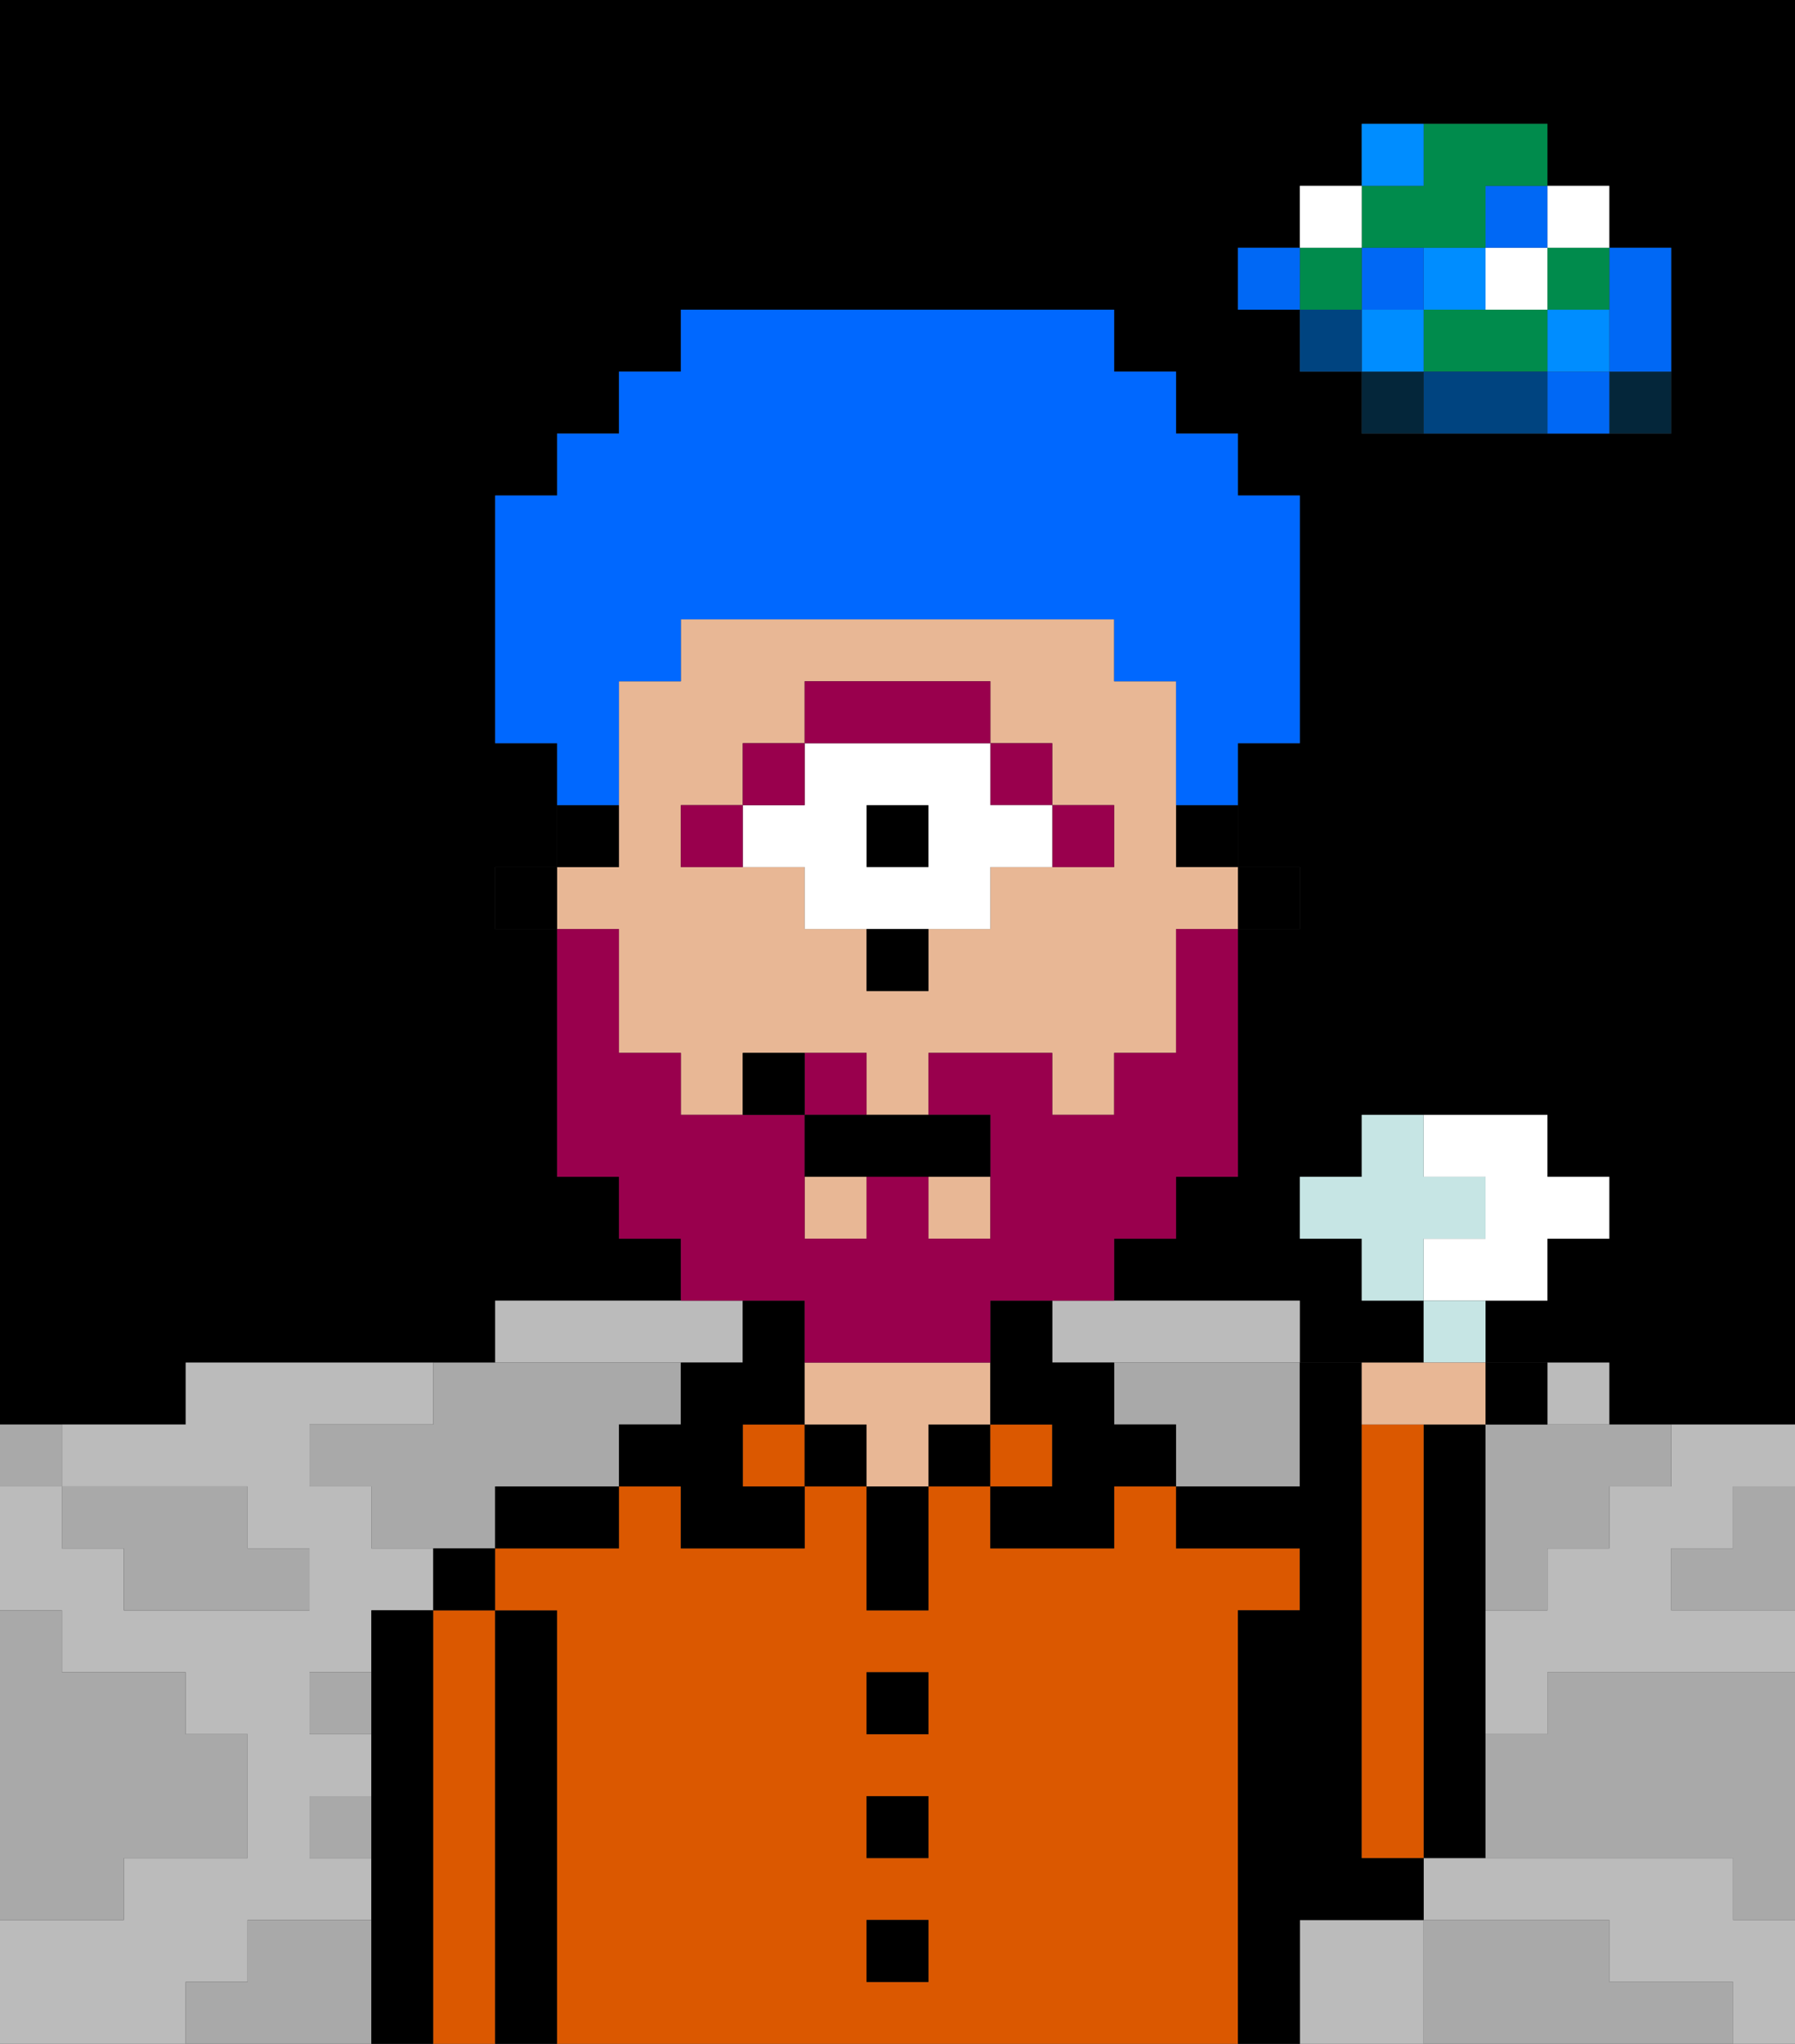 <svg xmlns="http://www.w3.org/2000/svg" viewBox="0 0 29 33"><rect x="0" y="0" width="29" height="33" fill="#333333" stroke="none"/><defs><style>polygon,rect,path{shape-rendering:crispedges;}polygon,rect,path{shape-rendering:crispedges;}.kb174-1{fill:#a9a9a9;}.kb174-2{fill:#bbbbbb;}.kb174-3{fill:#04263a;}.kb174-4{fill:#0068f5;}.kb174-5{fill:#008dff;}.kb174-6{fill:#008b4c;}.kb174-7{fill:#ffffff;}.kb174-8{fill:#004480;}.kb174-9{fill:#000000;}.kb174-10{fill:#db5800;}.kb174-11{fill:#e8b795;}.kb174-12{fill:#99004d;}.kb174-13{fill:#99004d;}.kb174-14{fill:#0068ff;}.kb174-15{fill:#c6e5e4;}</style></defs><polygon class="kb174-1" points="28 25 27 25 27 26 28 26 29 26 29 25 29 24 28 24 28 25"/><path class="kb174-9" d="M27,0H0V23H3V22H8V21h3V20H10V19H9V15H8V14H9V12H8V8H9V7h1V6h1V5h7V6h1V7h1V8h1v4H20v2h1v1H20v4H19v1H18v1h3v1h2V21H22V20H21V19h1V18h3v1h1v1H25v1H24v1h2v1h3V0H27Zm0,5V7H22V6H21V5H20V4h1V3h1V2h3V3h1V4h1Z"/><polygon class="kb174-1" points="27 32 26 32 26 31 25 31 24 31 23 31 23 32 23 33 24 33 25 33 26 33 27 33 28 33 28 32 27 32"/><polygon class="kb174-1" points="27 27 26 27 25 27 25 28 24 28 24 29 24 30 25 30 26 30 27 30 28 30 28 31 29 31 29 30 29 29 29 28 29 27 28 27 27 27"/><polygon class="kb174-2" points="28 30 27 30 26 30 25 30 24 30 23 30 23 31 24 31 25 31 26 31 26 32 27 32 28 32 28 33 29 33 29 32 29 31 28 31 28 30"/><path class="kb174-2" d="M27,23v1H26v1H25v1H24v2h1V27h4V26H27V25h1V24h1V23H27Z"/><path class="kb174-2" d="M4,32V31H6V30H5V29H6V28H5V27H6V26H7V25H6V24H5V23H7V22H3v1H1v1H4v1H5v1H2V25H1V24H0v2H1v1H3v1H4v2H2v1H0v2H3V32Z"/><polygon class="kb174-2" points="17 22 18 22 19 22 20 22 21 22 21 21 20 21 19 21 18 21 17 21 17 22"/><path class="kb174-2" d="M23,31H21v2h2V31Z"/><polygon class="kb174-2" points="10 22 11 22 12 22 12 21 11 21 10 21 9 21 8 21 8 22 9 22 10 22"/><rect class="kb174-2" x="25" y="22" width="1" height="1"/><rect class="kb174-3" x="26" y="6" width="1" height="1"/><polygon class="kb174-4" points="26 5 26 6 27 6 27 5 27 4 26 4 26 5"/><rect class="kb174-4" x="25" y="6" width="1" height="1"/><rect class="kb174-5" x="25" y="5" width="1" height="1"/><rect class="kb174-6" x="25" y="4" width="1" height="1"/><rect class="kb174-7" x="25" y="3" width="1" height="1"/><path class="kb174-1" d="M24,23v3h1V25h1V24h1V23H24Z"/><polygon class="kb174-6" points="24 5 23 5 23 6 24 6 25 6 25 5 24 5"/><rect class="kb174-7" x="24" y="4" width="1" height="1"/><rect class="kb174-4" x="24" y="3" width="1" height="1"/><polygon class="kb174-8" points="24 6 23 6 23 7 24 7 25 7 25 6 24 6"/><rect class="kb174-5" x="23" y="4" width="1" height="1"/><rect class="kb174-3" x="22" y="6" width="1" height="1"/><rect class="kb174-5" x="22" y="5" width="1" height="1"/><rect class="kb174-4" x="22" y="4" width="1" height="1"/><polygon class="kb174-6" points="23 4 24 4 24 3 25 3 25 2 24 2 23 2 23 3 22 3 22 4 23 4"/><rect class="kb174-5" x="22" y="2" width="1" height="1"/><rect class="kb174-8" x="21" y="5" width="1" height="1"/><rect class="kb174-6" x="21" y="4" width="1" height="1"/><rect class="kb174-7" x="21" y="3" width="1" height="1"/><rect class="kb174-4" x="20" y="4" width="1" height="1"/><path class="kb174-1" d="M19,22H18v1h1v1h2V22H19Z"/><path class="kb174-1" d="M5,28H6V27H5Z"/><polygon class="kb174-1" points="6 23 5 23 5 24 6 24 6 25 7 25 8 25 8 24 9 24 10 24 10 23 11 23 11 22 10 22 9 22 8 22 7 22 7 23 6 23"/><polygon class="kb174-1" points="6 31 5 31 4 31 4 32 3 32 3 33 4 33 5 33 6 33 6 32 6 31"/><rect class="kb174-1" x="5" y="29" width="1" height="1"/><polygon class="kb174-1" points="2 31 2 30 3 30 4 30 4 29 4 28 3 28 3 27 2 27 1 27 1 26 0 26 0 27 0 28 0 29 0 30 0 31 1 31 2 31"/><polygon class="kb174-1" points="2 25 2 26 3 26 4 26 5 26 5 25 4 25 4 24 3 24 2 24 1 24 1 25 2 25"/><rect class="kb174-1" y="23" width="1" height="1"/><path class="kb174-9" d="M24,23H23v7h1V23Z"/><path class="kb174-9" d="M7,30V26H6v7H7V30Z"/><path class="kb174-10" d="M8,30V26H7v7H8V30Z"/><rect class="kb174-9" x="7" y="25" width="1" height="1"/><path class="kb174-9" d="M9,30V26H8v7H9V30Z"/><path class="kb174-10" d="M20,31V26h1V25H19V24H18v1H16V24H15v2H14V24H13v1H11V24H10v1H8v1H9v7H20V31Zm-6-2h1v1H14Zm1-2v1H14V27Zm-1,5V31h1v1Z"/><path class="kb174-9" d="M8,24v1h2V24H8Z"/><rect class="kb174-10" x="12" y="23" width="1" height="1"/><path class="kb174-9" d="M12,23h1V21H12v1H11v1H10v1h1v1h2V24H12Z"/><rect class="kb174-9" x="13" y="23" width="1" height="1"/><rect class="kb174-9" x="14" y="31" width="1" height="1"/><rect class="kb174-9" x="14" y="29" width="1" height="1"/><rect class="kb174-9" x="14" y="27" width="1" height="1"/><path class="kb174-9" d="M14,25v1h1V24H14Z"/><rect class="kb174-9" x="15" y="23" width="1" height="1"/><path class="kb174-11" d="M16,23V22H13v1h1v1h1V23Z"/><rect class="kb174-10" x="16" y="23" width="1" height="1"/><path class="kb174-9" d="M21,31h2V30H22V22H21v2H19v1h2v1H20v7h1V31Z"/><path class="kb174-10" d="M23,28V23H22v7h1V28Z"/><rect class="kb174-9" x="20" y="14" width="1" height="1"/><path class="kb174-9" d="M19,14h1V13H19Z"/><path class="kb174-11" d="M10,16v1h1v1h1V17h2v1h1V17h2v1h1V17h1V15h1V14H19V11H18V10H11v1H10v3H9v1h1Zm1-3h1V12h1V11h3v1h1v1h1v1H16v1H15v1H14V15H13V14H11Z"/><rect class="kb174-11" x="15" y="19" width="1" height="1"/><rect class="kb174-11" x="13" y="19" width="1" height="1"/><polygon class="kb174-9" points="18 23 18 22 17 22 17 21 16 21 16 22 16 23 17 23 17 24 16 24 16 25 17 25 18 25 18 24 19 24 19 23 18 23"/><path class="kb174-9" d="M10,13H9v1h1Z"/><rect class="kb174-9" x="8" y="14" width="1" height="1"/><path class="kb174-12" d="M18,14V13H17v1Z"/><rect class="kb174-12" x="16" y="12" width="1" height="1"/><rect class="kb174-9" x="14" y="13" width="1" height="1"/><path class="kb174-7" d="M13,14v1h3V14h1V13H16V12H13v1H12v1Zm1-1h1v1H14Z"/><path class="kb174-12" d="M16,12V11H13v1h3Z"/><rect class="kb174-12" x="12" y="12" width="1" height="1"/><rect class="kb174-12" x="11" y="13" width="1" height="1"/><path class="kb174-9" d="M14,16h1V15H14Z"/><path class="kb174-13" d="M14,17H13v1h1Z"/><path class="kb174-13" d="M13,21v1h3V21h2V20h1V19h1V15H19v2H18v1H17V17H15v1h1v2H15V19H14v1H13V18H11V17H10V15H9v4h1v1h1v1h2Z"/><path class="kb174-9" d="M13,18v1h3V18H13Z"/><path class="kb174-9" d="M12,17v1h1V17Z"/><path class="kb174-14" d="M10,12V11h1V10h7v1h1v2h1V12h1V8H20V7H19V6H18V5H11V6H10V7H9V8H8v4H9v1h1Z"/><path class="kb174-7" d="M25,21V20h1V19H25V18H23v1h1v1H23v1h2Z"/><path class="kb174-15" d="M24,20V19H23V18H22v1H21v1h1v1h1V20Z"/><path class="kb174-15" d="M24,21H23v1h1Z"/><path class="kb174-11" d="M23,23h1V22H22v1Z"/><rect class="kb174-9" x="24" y="22" width="1" height="1"/></svg>